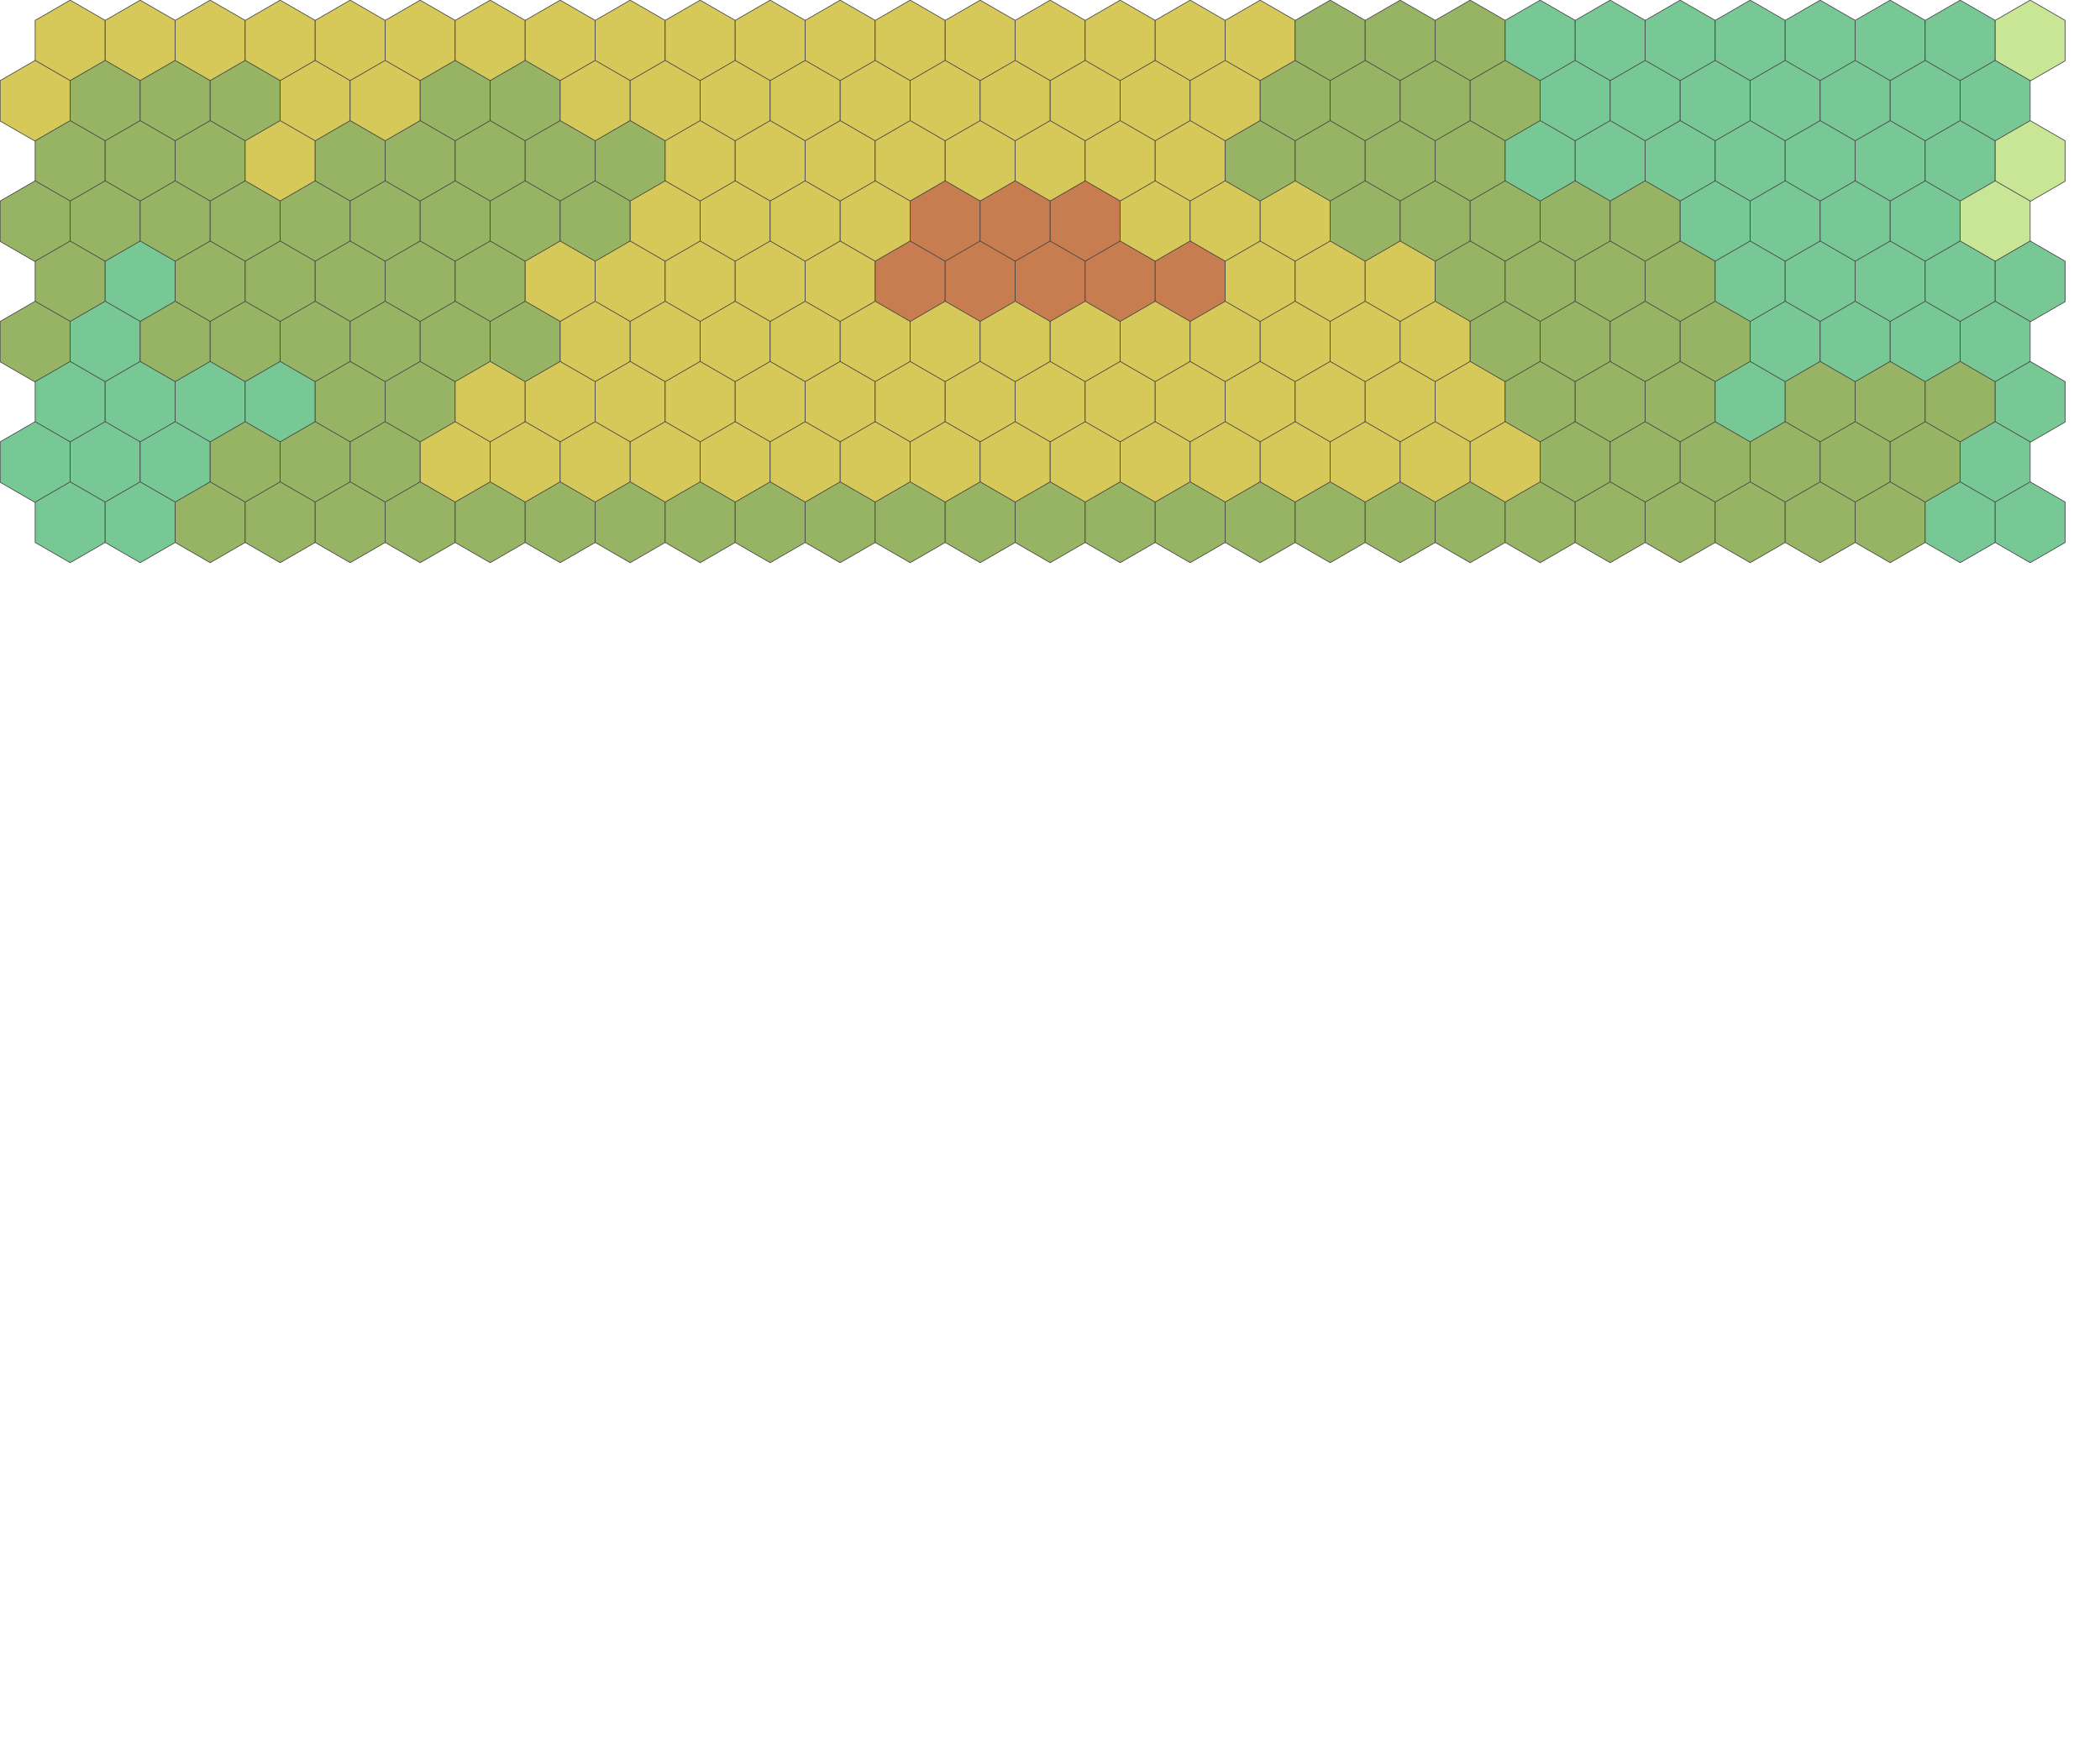 <svg xmlns="http://www.w3.org/2000/svg" xmlns:xlink="http://www.w3.org/1999/xlink" viewBox="0 0 3000 2500">
  <defs>
    <filter id="paper">
      <feTurbulence
        type="fractalNoise"
        baseFrequency="0.04"
        result="noise"
        numOctaves="5"
      />

      <feDiffuseLighting in="noise" surfaceScale="2" result="texture">
        <feDistantLight azimuth="45" elevation="75"/>
      </feDiffuseLighting>

      <feComposite
        in="SourceGraphic"
        in2="texture"
        operator="arithmetic"
        k1="1"
        k2="0"
        k3="0"
        k4="0"
      />
    </filter>

    <polygon
      id="level5"
      filter="url(#paper)"
      fill="rgb(200,125,80)"
      stroke="#444444"
      points="50.24,0.25 100.23,29.112 100.23,86.835 50.24,115.697 0.25,86.835 0.25,29.112 50.24,0.25"
    />

    <polygon
      id="level4"
      filter="url(#paper)"
      fill="rgb(215,200,90)"
      stroke="#444444"
      points="50.24,0.25 100.23,29.112 100.23,86.835 50.24,115.697 0.25,86.835 0.25,29.112 50.24,0.25"
    />

    <polygon
      id="level3"
      filter="url(#paper)"
      fill="rgb(150,180,100)"
      stroke="#444444"
      points="50.24,0.25 100.23,29.112 100.23,86.835 50.24,115.697 0.25,86.835 0.25,29.112 50.24,0.25"
    />

    <polygon
      id="level2"
      filter="url(#paper)"
      fill="rgb(120,200,150)"
      stroke="#444444"
      points="50.24,0.25 100.23,29.112 100.23,86.835 50.24,115.697 0.25,86.835 0.25,29.112 50.24,0.25"
    />

    <polygon
      id="level1"
      filter="url(#paper)"
      fill="rgb(200,230,150)"
      stroke="#444444"
      points="50.24,0.25 100.23,29.112 100.23,86.835 50.24,115.697 0.25,86.835 0.25,29.112 50.24,0.25"
    />
  </defs>

  <g id="row1">
    <use id="0129" xlink:href="#level4" transform="translate(50)"/>
    <use id="0128" xlink:href="#level4" transform="translate(150)"/>
    <use id="0127" xlink:href="#level4" transform="translate(250)"/>
    <use id="0126" xlink:href="#level4" transform="translate(350)"/>
    <use id="0125" xlink:href="#level4" transform="translate(450)"/>
    <use id="0124" xlink:href="#level4" transform="translate(550)"/>
    <use id="0123" xlink:href="#level4" transform="translate(650)"/>
    <use id="0122" xlink:href="#level4" transform="translate(750)"/>
    <use id="0121" xlink:href="#level4" transform="translate(850)"/>
    <use id="0120" xlink:href="#level4" transform="translate(950)"/>
    <use id="0119" xlink:href="#level4" transform="translate(1050)"/>
    <use id="0118" xlink:href="#level4" transform="translate(1150)"/>
    <use id="0117" xlink:href="#level4" transform="translate(1250)"/>
    <use id="0116" xlink:href="#level4" transform="translate(1350)"/>
    <use id="0115" xlink:href="#level4" transform="translate(1450)"/>
    <use id="0114" xlink:href="#level4" transform="translate(1550)"/>
    <use id="0113" xlink:href="#level4" transform="translate(1650)"/>
    <use id="0112" xlink:href="#level4" transform="translate(1750)"/>
    <use id="0111" xlink:href="#level3" transform="translate(1850)"/>
    <use id="0110" xlink:href="#level3" transform="translate(1950)"/>
    <use id="0109" xlink:href="#level3" transform="translate(2050)"/>
    <use id="0108" xlink:href="#level2" transform="translate(2150)"/>
    <use id="0107" xlink:href="#level2" transform="translate(2250)"/>
    <use id="0106" xlink:href="#level2" transform="translate(2350)"/>
    <use id="0105" xlink:href="#level2" transform="translate(2450)"/>
    <use id="0104" xlink:href="#level2" transform="translate(2550)"/>
    <use id="0103" xlink:href="#level2" transform="translate(2650)"/>
    <use id="0102" xlink:href="#level2" transform="translate(2750)"/>
    <use id="0101" xlink:href="#level1" transform="translate(2850)"/>
  </g>
  <g id="row2" transform="translate(0,86)">
    <use id="0229" xlink:href="#level4"/>
    <use id="0228" xlink:href="#level3" transform="translate(100)"/>
    <use id="0227" xlink:href="#level3" transform="translate(200)"/>
    <use id="0226" xlink:href="#level3" transform="translate(300)"/>
    <use id="0225" xlink:href="#level4" transform="translate(400)"/>
    <use id="0224" xlink:href="#level4" transform="translate(500)"/>
    <use id="0223" xlink:href="#level3" transform="translate(600)"/>
    <use id="0222" xlink:href="#level3" transform="translate(700)"/>
    <use id="0221" xlink:href="#level4" transform="translate(800)"/>
    <use id="0220" xlink:href="#level4" transform="translate(900)"/>
    <use id="0219" xlink:href="#level4" transform="translate(1000)"/>
    <use id="0218" xlink:href="#level4" transform="translate(1100)"/>
    <use id="0217" xlink:href="#level4" transform="translate(1200)"/>
    <use id="0216" xlink:href="#level4" transform="translate(1300)"/>
    <use id="0215" xlink:href="#level4" transform="translate(1400)"/>
    <use id="0214" xlink:href="#level4" transform="translate(1500)"/>
    <use id="0213" xlink:href="#level4" transform="translate(1600)"/>
    <use id="0212" xlink:href="#level4" transform="translate(1700)"/>
    <use id="0211" xlink:href="#level3" transform="translate(1800)"/>
    <use id="0210" xlink:href="#level3" transform="translate(1900)"/>
    <use id="0209" xlink:href="#level3" transform="translate(2000)"/>
    <use id="0208" xlink:href="#level3" transform="translate(2100)"/>
    <use id="0207" xlink:href="#level2" transform="translate(2200)"/>
    <use id="0206" xlink:href="#level2" transform="translate(2300)"/>
    <use id="0205" xlink:href="#level2" transform="translate(2400)"/>
    <use id="0204" xlink:href="#level2" transform="translate(2500)"/>
    <use id="0203" xlink:href="#level2" transform="translate(2600)"/>
    <use id="0202" xlink:href="#level2" transform="translate(2700)"/>
    <use id="0201" xlink:href="#level2" transform="translate(2800)"/>
  </g>
  <g id="row3" transform="translate(0,172)">
    <use id="0329" xlink:href="#level3" transform="translate(50)"/>
    <use id="0328" xlink:href="#level3" transform="translate(150)"/>
    <use id="0327" xlink:href="#level3" transform="translate(250)"/>
    <use id="0326" xlink:href="#level4" transform="translate(350)"/>
    <use id="0325" xlink:href="#level3" transform="translate(450)"/>
    <use id="0324" xlink:href="#level3" transform="translate(550)"/>
    <use id="0323" xlink:href="#level3" transform="translate(650)"/>
    <use id="0322" xlink:href="#level3" transform="translate(750)"/>
    <use id="0321" xlink:href="#level3" transform="translate(850)"/>
    <use id="0320" xlink:href="#level4" transform="translate(950)"/>
    <use id="0319" xlink:href="#level4" transform="translate(1050)"/>
    <use id="0318" xlink:href="#level4" transform="translate(1150)"/>
    <use id="0317" xlink:href="#level4" transform="translate(1250)"/>
    <use id="0316" xlink:href="#level4" transform="translate(1350)"/>
    <use id="0315" xlink:href="#level4" transform="translate(1450)"/>
    <use id="0314" xlink:href="#level4" transform="translate(1550)"/>
    <use id="0313" xlink:href="#level4" transform="translate(1650)"/>
    <use id="0312" xlink:href="#level3" transform="translate(1750)"/>
    <use id="0311" xlink:href="#level3" transform="translate(1850)"/>
    <use id="0310" xlink:href="#level3" transform="translate(1950)"/>
    <use id="0309" xlink:href="#level3" transform="translate(2050)"/>
    <use id="0308" xlink:href="#level2" transform="translate(2150)"/>
    <use id="0307" xlink:href="#level2" transform="translate(2250)"/>
    <use id="0306" xlink:href="#level2" transform="translate(2350)"/>
    <use id="0305" xlink:href="#level2" transform="translate(2450)"/>
    <use id="0304" xlink:href="#level2" transform="translate(2550)"/>
    <use id="0303" xlink:href="#level2" transform="translate(2650)"/>
    <use id="0302" xlink:href="#level2" transform="translate(2750)"/>
    <use id="0301" xlink:href="#level1" transform="translate(2850)"/>
  </g>
  <g id="row4" transform="translate(0,258)">
    <use id="0429" xlink:href="#level3"/>
    <use id="0428" xlink:href="#level3" transform="translate(100)"/>
    <use id="0427" xlink:href="#level3" transform="translate(200)"/>
    <use id="0426" xlink:href="#level3" transform="translate(300)"/>
    <use id="0425" xlink:href="#level3" transform="translate(400)"/>
    <use id="0424" xlink:href="#level3" transform="translate(500)"/>
    <use id="0423" xlink:href="#level3" transform="translate(600)"/>
    <use id="0422" xlink:href="#level3" transform="translate(700)"/>
    <use id="0421" xlink:href="#level3" transform="translate(800)"/>
    <use id="0420" xlink:href="#level4" transform="translate(900)"/>
    <use id="0419" xlink:href="#level4" transform="translate(1000)"/>
    <use id="0418" xlink:href="#level4" transform="translate(1100)"/>
    <use id="0417" xlink:href="#level4" transform="translate(1200)"/>
    <use id="0416" xlink:href="#level5" transform="translate(1300)"/>
    <use id="0415" xlink:href="#level5" transform="translate(1400)"/>
    <use id="0414" xlink:href="#level5" transform="translate(1500)"/>
    <use id="0413" xlink:href="#level4" transform="translate(1600)"/>
    <use id="0412" xlink:href="#level4" transform="translate(1700)"/>
    <use id="0411" xlink:href="#level4" transform="translate(1800)"/>
    <use id="0410" xlink:href="#level3" transform="translate(1900)"/>
    <use id="0409" xlink:href="#level3" transform="translate(2000)"/>
    <use id="0408" xlink:href="#level3" transform="translate(2100)"/>
    <use id="0407" xlink:href="#level3" transform="translate(2200)"/>
    <use id="0406" xlink:href="#level3" transform="translate(2300)"/>
    <use id="0405" xlink:href="#level2" transform="translate(2400)"/>
    <use id="0404" xlink:href="#level2" transform="translate(2500)"/>
    <use id="0403" xlink:href="#level2" transform="translate(2600)"/>
    <use id="0402" xlink:href="#level2" transform="translate(2700)"/>
    <use id="0401" xlink:href="#level1" transform="translate(2800)"/>
  </g>
  <g id="row5" transform="translate(0,344)">
    <use id="0529" xlink:href="#level3" transform="translate(50)"/>
    <use id="0528" xlink:href="#level2" transform="translate(150)"/>
    <use id="0527" xlink:href="#level3" transform="translate(250)"/>
    <use id="0526" xlink:href="#level3" transform="translate(350)"/>
    <use id="0525" xlink:href="#level3" transform="translate(450)"/>
    <use id="0524" xlink:href="#level3" transform="translate(550)"/>
    <use id="0523" xlink:href="#level3" transform="translate(650)"/>
    <use id="0522" xlink:href="#level4" transform="translate(750)"/>
    <use id="0521" xlink:href="#level4" transform="translate(850)"/>
    <use id="0520" xlink:href="#level4" transform="translate(950)"/>
    <use id="0519" xlink:href="#level4" transform="translate(1050)"/>
    <use id="0518" xlink:href="#level4" transform="translate(1150)"/>
    <use id="0517" xlink:href="#level5" transform="translate(1250)"/>
    <use id="0516" xlink:href="#level5" transform="translate(1350)"/>
    <use id="0515" xlink:href="#level5" transform="translate(1450)"/>
    <use id="0514" xlink:href="#level5" transform="translate(1550)"/>
    <use id="0513" xlink:href="#level5" transform="translate(1650)"/>
    <use id="0512" xlink:href="#level4" transform="translate(1750)"/>
    <use id="0511" xlink:href="#level4" transform="translate(1850)"/>
    <use id="0510" xlink:href="#level4" transform="translate(1950)"/>
    <use id="0509" xlink:href="#level3" transform="translate(2050)"/>
    <use id="0508" xlink:href="#level3" transform="translate(2150)"/>
    <use id="0507" xlink:href="#level3" transform="translate(2250)"/>
    <use id="0506" xlink:href="#level3" transform="translate(2350)"/>
    <use id="0505" xlink:href="#level2" transform="translate(2450)"/>
    <use id="0504" xlink:href="#level2" transform="translate(2550)"/>
    <use id="0503" xlink:href="#level2" transform="translate(2650)"/>
    <use id="0502" xlink:href="#level2" transform="translate(2750)"/>
    <use id="0501" xlink:href="#level2" transform="translate(2850)"/>
  </g>
  <g id="row6" transform="translate(0,430)">
    <use id="0629" xlink:href="#level3"/>
    <use id="0628" xlink:href="#level2" transform="translate(100)"/>
    <use id="0627" xlink:href="#level3" transform="translate(200)"/>
    <use id="0626" xlink:href="#level3" transform="translate(300)"/>
    <use id="0625" xlink:href="#level3" transform="translate(400)"/>
    <use id="0624" xlink:href="#level3" transform="translate(500)"/>
    <use id="0623" xlink:href="#level3" transform="translate(600)"/>
    <use id="0622" xlink:href="#level3" transform="translate(700)"/>
    <use id="0621" xlink:href="#level4" transform="translate(800)"/>
    <use id="0620" xlink:href="#level4" transform="translate(900)"/>
    <use id="0619" xlink:href="#level4" transform="translate(1000)"/>
    <use id="0618" xlink:href="#level4" transform="translate(1100)"/>
    <use id="0617" xlink:href="#level4" transform="translate(1200)"/>
    <use id="0616" xlink:href="#level4" transform="translate(1300)"/>
    <use id="0615" xlink:href="#level4" transform="translate(1400)"/>
    <use id="0614" xlink:href="#level4" transform="translate(1500)"/>
    <use id="0613" xlink:href="#level4" transform="translate(1600)"/>
    <use id="0612" xlink:href="#level4" transform="translate(1700)"/>
    <use id="0611" xlink:href="#level4" transform="translate(1800)"/>
    <use id="0610" xlink:href="#level4" transform="translate(1900)"/>
    <use id="0609" xlink:href="#level4" transform="translate(2000)"/>
    <use id="0608" xlink:href="#level3" transform="translate(2100)"/>
    <use id="0607" xlink:href="#level3" transform="translate(2200)"/>
    <use id="0606" xlink:href="#level3" transform="translate(2300)"/>
    <use id="0605" xlink:href="#level3" transform="translate(2400)"/>
    <use id="0604" xlink:href="#level2" transform="translate(2500)"/>
    <use id="0603" xlink:href="#level2" transform="translate(2600)"/>
    <use id="0602" xlink:href="#level2" transform="translate(2700)"/>
    <use id="0601" xlink:href="#level2" transform="translate(2800)"/>
  </g>
  <g id="row7" transform="translate(0,516)">
    <use id="0729" xlink:href="#level2" transform="translate(50)"/>
    <use id="0728" xlink:href="#level2" transform="translate(150)"/>
    <use id="0727" xlink:href="#level2" transform="translate(250)"/>
    <use id="0726" xlink:href="#level2" transform="translate(350)"/>
    <use id="0725" xlink:href="#level3" transform="translate(450)"/>
    <use id="0724" xlink:href="#level3" transform="translate(550)"/>
    <use id="0723" xlink:href="#level4" transform="translate(650)"/>
    <use id="0722" xlink:href="#level4" transform="translate(750)"/>
    <use id="0721" xlink:href="#level4" transform="translate(850)"/>
    <use id="0720" xlink:href="#level4" transform="translate(950)"/>
    <use id="0719" xlink:href="#level4" transform="translate(1050)"/>
    <use id="0718" xlink:href="#level4" transform="translate(1150)"/>
    <use id="0717" xlink:href="#level4" transform="translate(1250)"/>
    <use id="0716" xlink:href="#level4" transform="translate(1350)"/>
    <use id="0715" xlink:href="#level4" transform="translate(1450)"/>
    <use id="0714" xlink:href="#level4" transform="translate(1550)"/>
    <use id="0713" xlink:href="#level4" transform="translate(1650)"/>
    <use id="0712" xlink:href="#level4" transform="translate(1750)"/>
    <use id="0711" xlink:href="#level4" transform="translate(1850)"/>
    <use id="0710" xlink:href="#level4" transform="translate(1950)"/>
    <use id="0709" xlink:href="#level4" transform="translate(2050)"/>
    <use id="0708" xlink:href="#level3" transform="translate(2150)"/>
    <use id="0707" xlink:href="#level3" transform="translate(2250)"/>
    <use id="0706" xlink:href="#level3" transform="translate(2350)"/>
    <use id="0705" xlink:href="#level2" transform="translate(2450)"/>
    <use id="0704" xlink:href="#level3" transform="translate(2550)"/>
    <use id="0703" xlink:href="#level3" transform="translate(2650)"/>
    <use id="0702" xlink:href="#level3" transform="translate(2750)"/>
    <use id="0701" xlink:href="#level2" transform="translate(2850)"/>
  </g>
  <g id="row8" transform="translate(0,602)">
    <use id="0829" xlink:href="#level2"/>
    <use id="0828" xlink:href="#level2" transform="translate(100)"/>
    <use id="0827" xlink:href="#level2" transform="translate(200)"/>
    <use id="0826" xlink:href="#level3" transform="translate(300)"/>
    <use id="0825" xlink:href="#level3" transform="translate(400)"/>
    <use id="0824" xlink:href="#level3" transform="translate(500)"/>
    <use id="0823" xlink:href="#level4" transform="translate(600)"/>
    <use id="0822" xlink:href="#level4" transform="translate(700)"/>
    <use id="0821" xlink:href="#level4" transform="translate(800)"/>
    <use id="0820" xlink:href="#level4" transform="translate(900)"/>
    <use id="0819" xlink:href="#level4" transform="translate(1000)"/>
    <use id="0818" xlink:href="#level4" transform="translate(1100)"/>
    <use id="0817" xlink:href="#level4" transform="translate(1200)"/>
    <use id="0816" xlink:href="#level4" transform="translate(1300)"/>
    <use id="0815" xlink:href="#level4" transform="translate(1400)"/>
    <use id="0814" xlink:href="#level4" transform="translate(1500)"/>
    <use id="0813" xlink:href="#level4" transform="translate(1600)"/>
    <use id="0812" xlink:href="#level4" transform="translate(1700)"/>
    <use id="0811" xlink:href="#level4" transform="translate(1800)"/>
    <use id="0810" xlink:href="#level4" transform="translate(1900)"/>
    <use id="0809" xlink:href="#level4" transform="translate(2000)"/>
    <use id="0808" xlink:href="#level4" transform="translate(2100)"/>
    <use id="0807" xlink:href="#level3" transform="translate(2200)"/>
    <use id="0806" xlink:href="#level3" transform="translate(2300)"/>
    <use id="0805" xlink:href="#level3" transform="translate(2400)"/>
    <use id="0804" xlink:href="#level3" transform="translate(2500)"/>
    <use id="0803" xlink:href="#level3" transform="translate(2600)"/>
    <use id="0802" xlink:href="#level3" transform="translate(2700)"/>
    <use id="0801" xlink:href="#level2" transform="translate(2800)"/>
  </g>
  <g id="row9" transform="translate(0,688)">
    <use id="0929" xlink:href="#level2" transform="translate(50)"/>
    <use id="0928" xlink:href="#level2" transform="translate(150)"/>
    <use id="0927" xlink:href="#level3" transform="translate(250)"/>
    <use id="0926" xlink:href="#level3" transform="translate(350)"/>
    <use id="0925" xlink:href="#level3" transform="translate(450)"/>
    <use id="0924" xlink:href="#level3" transform="translate(550)"/>
    <use id="0923" xlink:href="#level3" transform="translate(650)"/>
    <use id="0922" xlink:href="#level3" transform="translate(750)"/>
    <use id="0921" xlink:href="#level3" transform="translate(850)"/>
    <use id="0920" xlink:href="#level3" transform="translate(950)"/>
    <use id="0919" xlink:href="#level3" transform="translate(1050)"/>
    <use id="0918" xlink:href="#level3" transform="translate(1150)"/>
    <use id="0917" xlink:href="#level3" transform="translate(1250)"/>
    <use id="0916" xlink:href="#level3" transform="translate(1350)"/>
    <use id="0915" xlink:href="#level3" transform="translate(1450)"/>
    <use id="0914" xlink:href="#level3" transform="translate(1550)"/>
    <use id="0913" xlink:href="#level3" transform="translate(1650)"/>
    <use id="0912" xlink:href="#level3" transform="translate(1750)"/>
    <use id="0911" xlink:href="#level3" transform="translate(1850)"/>
    <use id="0910" xlink:href="#level3" transform="translate(1950)"/>
    <use id="0909" xlink:href="#level3" transform="translate(2050)"/>
    <use id="0908" xlink:href="#level3" transform="translate(2150)"/>
    <use id="0907" xlink:href="#level3" transform="translate(2250)"/>
    <use id="0906" xlink:href="#level3" transform="translate(2350)"/>
    <use id="0905" xlink:href="#level3" transform="translate(2450)"/>
    <use id="0904" xlink:href="#level3" transform="translate(2550)"/>
    <use id="0903" xlink:href="#level3" transform="translate(2650)"/>
    <use id="0902" xlink:href="#level2" transform="translate(2750)"/>
    <use id="0901" xlink:href="#level2" transform="translate(2850)"/>
  </g>
</svg>